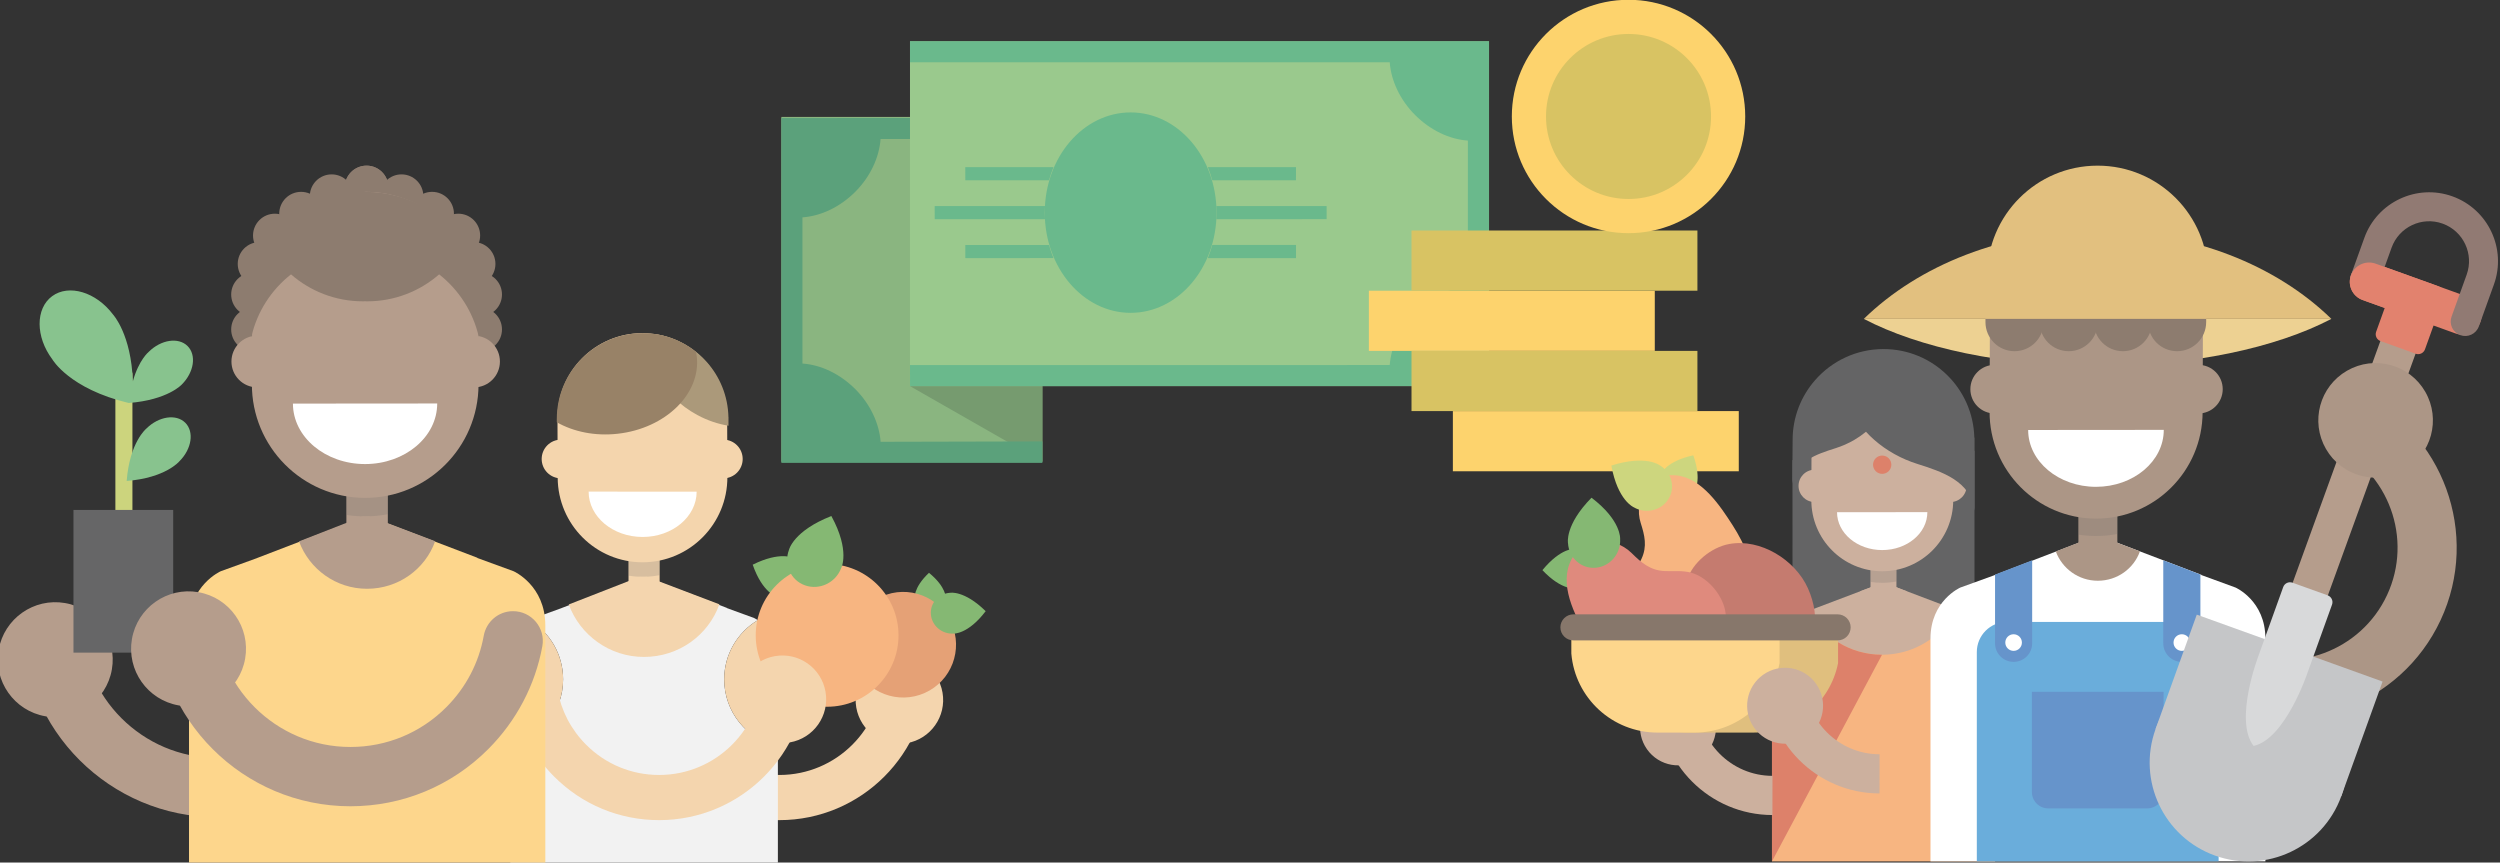 <?xml version="1.0" encoding="utf-8"?>
<!-- Generator: Adobe Illustrator 21.1.0, SVG Export Plug-In . SVG Version: 6.00 Build 0)  -->
<svg version="1.1" id="Layer_1" xmlns="http://www.w3.org/2000/svg" xmlns:xlink="http://www.w3.org/1999/xlink" x="0px" y="0px"
	 viewBox="0 0 600 207" enable-background="new 0 0 600 207" xml:space="preserve">
<rect x="0" y="0" width="600" height="207" fill="#333333" stroke="none"/>
<g>
	<g>
		<g>
			<g id="XMLID_6991_">
				<path id="XMLID_6992_" fill="#F4D5AE" d="M187.056,196.832c19.631,0,35.603-15.962,35.615-35.593l-10.841-0.006
					c-0.006,13.654-11.12,24.759-24.772,24.759c-0.004,0-0.01,0-0.014,0c-6.615-0.004-12.836-2.585-17.51-7.265
					c-3.612-3.615-5.968-8.147-6.853-13.071c-0.463-2.579-2.685-4.47-5.305-4.493h0c-3.416-0.031-6.023,3.059-5.407,6.42
					c1.298,7.078,4.719,13.624,9.893,18.804c6.722,6.73,15.663,10.439,25.176,10.445
					C187.042,196.832,187.052,196.832,187.056,196.832z"/>
			</g>
			
				<ellipse id="XMLID_6990_" transform="matrix(0.985 -0.17 0.17 0.985 -25.469 39.276)" fill="#F4D5AE" cx="216.009" cy="167.972" rx="10.507" ry="10.508"/>
		</g>
		<g id="XMLID_6984_">
			<path fill="#F2F2F2" d="M173.802,163.043c0-6.04,3.24-11.322,8.075-14.208c-0.543-0.354-0.906-0.513-0.906-0.513l-6.53-2.391
				v-0.04l-19.548-7.454l-1.49,0.338l-18.649,7.166v0.008l-6.549,2.373c0,0-0.411,0.182-1.01,0.583
				c4.769,2.901,7.955,8.148,7.955,14.138c0,7.798-5.399,14.332-12.663,16.076v28.355h64.203v-28.303
				C179.314,177.509,173.802,170.921,173.802,163.043z"/>
			<rect id="XMLID_6989_" x="150.844" y="133.564" fill="#F4D5AE" width="7.466" height="8.304"/>
			<g id="XMLID_6987_" opacity="0.2">
				<path id="XMLID_6988_" fill="#666666" d="M158.311,133.564v4.487c-1.345,0.258-2.736,0.393-4.159,0.388
					c-1.124-0.004-2.23-0.094-3.308-0.264v-4.611H158.311z"/>
			</g>
			<g id="XMLID_6985_">
				<path id="XMLID_6986_" fill="#F4D5AE" d="M154.548,157.663c-8.281,0-15.345-5.247-18.046-12.591l16.985-6.636h1.801l17.365,6.6
					C169.995,152.464,162.892,157.663,154.548,157.663z"/>
			</g>
			<g>
				<path fill="#F4D5AE" d="M135.149,163.043c0-5.991-3.186-11.237-7.955-14.138c-1.641,1.1-4.708,3.866-4.708,9.19v21.025
					C129.75,177.375,135.149,170.841,135.149,163.043z"/>
				<path fill="#F4D5AE" d="M181.878,148.835c-4.835,2.886-8.075,8.168-8.075,14.208c0,7.879,5.511,14.466,12.888,16.128v-21.077
					C186.69,152.657,183.49,149.886,181.878,148.835z"/>
			</g>
		</g>
		<g id="XMLID_6971_">
			<g id="XMLID_6976_">
				<g id="XMLID_6977_">
					<ellipse id="XMLID_6983_" fill="#F4D5AD" cx="134.64" cy="110.157" rx="4.638" ry="4.646"/>
					<ellipse id="XMLID_6982_" fill="#F4D5AD" cx="173.606" cy="110.157" rx="4.638" ry="4.646"/>
					<g id="XMLID_6978_">
						<path id="XMLID_6981_" fill="#F4D5AD" d="M174.57,114.476c0.042,11.266-9.043,20.432-20.29,20.473l0,0
							c-11.246,0.042-20.393-9.06-20.436-20.326l-0.05-14.19c-0.041-11.268,9.041-20.433,20.285-20.475l0,0
							c11.247-0.041,20.399,9.059,20.44,20.325L174.57,114.476z"/>
						<g id="XMLID_6979_">
							<path id="XMLID_6980_" fill="#FFFFFF" d="M154.223,128.872c7.157,0.005,12.966-4.858,12.972-10.864l-25.924-0.022
								C141.265,123.993,147.064,128.867,154.223,128.872z"/>
						</g>
					</g>
				</g>
			</g>
			<g id="XMLID_6974_">
				<path id="XMLID_6975_" fill="#AB997A" d="M174.824,100.104c-0.223-10.233-7.907-18.625-17.832-19.954
					c-2.345,6.534,2.003,14.943,10.36,19.451c2.454,1.325,5.004,2.174,7.484,2.574v-2.071H174.824z"/>
			</g>
			<g id="XMLID_6972_">
				<path id="XMLID_6973_" fill="#988267" d="M148.263,104.098c11.48-1.286,19.973-9.587,18.967-18.541
					c-0.041-0.38-0.107-0.752-0.182-1.12c-3.516-2.801-7.969-4.479-12.815-4.479c-11.369,0-20.583,9.209-20.602,20.572l0,0v0.811
					C137.641,103.618,142.797,104.711,148.263,104.098z"/>
			</g>
		</g>
		<g>
			<g id="XMLID_6969_">
				<path id="XMLID_6970_" fill="#85B873" d="M222.956,137.474l0.001-0.002c4.26,3.495,4.029,6.1,4.029,6.1
					c0.099,2.103-1.488,3.85-3.548,3.9l-0.002,0c-2.062,0.049-3.812-1.616-3.913-3.72
					C219.524,143.754,219.041,141.166,222.956,137.474z"/>
			</g>
			
				<ellipse transform="matrix(0.912 -0.409 0.409 0.912 -44.316 102.394)" fill="#E5A176" cx="216.92" cy="154.67" rx="12.68" ry="12.68"/>
			<path id="XMLID_6968_" fill="#85B873" d="M228.013,142.271c0,0,3.372-0.672,8.548,4.408c-0.002,0.002-0.002,0.003-0.002,0.003
				c-4.277,5.64-7.732,5.378-7.732,5.378c-2.766,0.164-5.191-1.893-5.415-4.596l0-0.001
				C223.187,144.761,225.248,142.437,228.013,142.271z"/>
		</g>
		<g>
			<g id="XMLID_6966_">
				<path id="XMLID_6967_" fill="#85B873" d="M180.649,135.526l-0.002-0.002c6.666-3.318,9.75-1.592,9.75-1.592
					c2.648,1.041,3.923,3.965,2.844,6.532l-0.001,0.003c-1.08,2.569-4.101,3.806-6.751,2.765
					C186.49,143.232,183.034,142.395,180.649,135.526z"/>
			</g>
			<circle fill="#F7B581" cx="198.508" cy="152.483" r="17.135"/>
			<path id="XMLID_6965_" fill="#85B873" d="M189.361,131.946c0,0,1.038-4.53,10.164-8.1c0.002,0.004,0.003,0.004,0.003,0.004
				c4.586,8.394,2.352,12.508,2.352,12.508c-1.328,3.5-5.206,5.353-8.662,4.132l-0.001-0.001
				C189.759,139.273,188.035,135.447,189.361,131.946z"/>
		</g>
		<g id="XMLID_6961_">
			
				<ellipse id="XMLID_6964_" transform="matrix(0.985 -0.171 0.171 0.985 -25.893 34.478)" fill="#F4D5AE" cx="187.763" cy="167.972" rx="10.507" ry="10.508"/>
			<g id="XMLID_6962_">
				<path id="XMLID_6963_" fill="#F4D5AE" d="M158.191,196.832c19.631,0,35.604-15.962,35.615-35.593l-10.839-0.006
					c-0.008,13.654-11.12,24.759-24.774,24.759c-0.005,0-0.008,0-0.013,0c-6.617-0.004-12.836-2.585-17.511-7.265
					c-3.611-3.615-5.968-8.147-6.852-13.071c-0.463-2.579-2.685-4.469-5.305-4.493h0c-3.416-0.031-6.023,3.06-5.407,6.42
					c1.299,7.078,4.721,13.624,9.895,18.803c6.721,6.73,15.662,10.439,25.174,10.445
					C158.18,196.832,158.188,196.832,158.191,196.832z"/>
			</g>
		</g>
	</g>
	<g>
		<g>
			<g>
				<g>
					<rect x="187.522" y="28.061" fill="#8AB580" width="62.645" height="82.751"/>
					<rect x="218.398" y="9.921" fill="#9AC98D" width="138.972" height="82.748"/>
					<polygon fill="#769B6F" points="218.398,92.669 250.167,110.813 250.167,92.669 					"/>
				</g>
			</g>
			<g>
				<g>
					<path fill="#6AB98C" d="M252.836,40.119h-21.17l0.009,3.152h20.094C252.053,42.181,252.416,41.139,252.836,40.119z"/>
					<path fill="#6AB98C" d="M291.919,49.454c0.015,0.524,0.048,1.036,0.048,1.571c0.015,0.533-0.033,1.056-0.052,1.577
						l26.471-0.003v-3.146H291.919z"/>
					<path fill="#6AB98C" d="M250.735,51.026c0.003-0.527,0.039-1.048,0.069-1.565h-26.483l0.009,3.142h26.471
						C250.782,52.082,250.738,51.561,250.735,51.026z"/>
					<path fill="#6AB98C" d="M311.033,43.267l0.007-3.152H289.88c0.417,1.015,0.769,2.056,1.067,3.152H311.033z"/>
					<path fill="#6AB98C" d="M289.88,61.95l21.164-0.006l-0.003-3.155h-20.094C290.656,59.876,290.288,60.924,289.88,61.95z"/>
					<path fill="#6AB98C" d="M251.769,58.796l-20.094,0.003l0.002,3.149l21.152-0.006C252.418,60.936,252.06,59.888,251.769,58.796z
						"/>
				</g>
			</g>
			<path fill="#6AB98C" d="M291.968,51.029c0.002,13.28-9.221,24.046-20.613,24.053c-11.385,0-20.612-10.772-20.612-24.048
				c-0.006-13.294,9.227-24.053,20.607-24.055C282.734,26.978,291.965,37.737,291.968,51.029z"/>
			<path fill="#6AB98C" d="M218.413,92.669l115.608-0.012h23.349l-0.011-23.337V33.226L357.35,9.901l-23.332,0.006h-115.62v5.031
				l0.494,0.009l114.64-0.009c0.317,4.43,2.505,9.084,6.107,12.682c3.638,3.621,8.179,5.813,12.653,6.121l-0.01,35.074
				c-4.455,0.311-9.005,2.493-12.643,6.124c-3.608,3.619-5.783,8.252-6.101,12.67l-114.635,0.006h-0.504L218.413,92.669z"/>
			<path fill="#5BA17B" d="M250.167,105.937l-38.818,0.096c-0.325-4.421-2.496-9.06-6.099-12.667
				c-3.653-3.628-8.188-5.81-12.665-6.115V52.169c4.477-0.314,9.025-2.496,12.662-6.118c3.608-3.604,5.768-8.252,6.091-12.685h7.058
				v-5.04h-7.552l-23.323,0.006l0.006,23.331l0.003,36.097l-0.003,23.328h23.332h39.307"/>
		</g>
		<g>
			<rect x="348.689" y="98.66" fill="#FDD36D" width="68.618" height="14.446"/>
			<rect x="328.53" y="69.769" fill="#FDD36D" width="68.618" height="14.446"/>
			<rect x="338.763" y="84.214" fill="#D8C363" width="68.618" height="14.446"/>
			<rect x="338.763" y="55.323" fill="#D8C363" width="68.618" height="14.446"/>
			<g>
				<circle fill="#FDD36D" cx="390.846" cy="27.954" r="28.007"/>
				<circle fill="#D8C363" cx="390.846" cy="27.954" r="19.804"/>
			</g>
		</g>
	</g>
	<g>
		<g id="XMLID_6998_">
			
				<ellipse id="XMLID_7001_" transform="matrix(0.171 -0.985 0.985 0.171 -144.881 144.375)" fill="#B59D8C" cx="13.313" cy="158.241" rx="13.794" ry="13.792"/>
			<g id="XMLID_6999_">
				<path id="XMLID_7000_" fill="#B59D8C" d="M52.132,196.126c-25.769,0-46.737-20.953-46.751-46.723l14.228-0.008
					c0.011,17.924,14.597,32.501,32.52,32.501c0.006,0,0.011,0,0.017,0c8.685-0.005,16.85-3.393,22.987-9.536
					c4.74-4.745,7.834-10.695,8.995-17.159c0.608-3.386,3.524-5.867,6.964-5.898h0c4.485-0.04,7.907,4.016,7.097,8.428
					c-1.705,9.292-6.197,17.884-12.99,24.683c-8.823,8.835-20.559,13.703-33.045,13.712
					C52.146,196.126,52.136,196.126,52.132,196.126z"/>
			</g>
		</g>
		<g>
			<g>
				<g>
					<g>
						<g>
							<path fill="#CCD47D" d="M29.737,137.241c-0.776,0-2.047-0.624-2.047-1.393V89.711c0-0.769,1.271-1.393,2.047-1.393
								c0.776,0,2.047,0.624,2.047,1.393v46.138C31.784,136.618,30.513,137.241,29.737,137.241z"/>
						</g>
						<g>
							<path fill="#88C38E" d="M43.071,110.691c2.955-2.941,3.575-7.081,1.383-9.245c-2.192-2.165-6.364-1.535-9.32,1.406
								c0,0-4.028,3.255-4.728,12.574C39.803,114.696,43.071,110.691,43.071,110.691z"/>
						</g>
						<path fill="#88C38E" d="M45.008,83.042c-2.192-2.165-6.364-1.535-9.32,1.406c0,0-2.391,1.937-3.809,7.088
							c-0.374-11.325-4.746-16.044-4.746-16.044c-4.054-5.401-10.603-7.373-14.627-4.404c-4.025,2.969-4.001,9.754,0.053,15.156
							c0,0,4.055,7.069,18.332,10.475c-0.013,0.148,0.011-0.151,0,0c9.397-0.729,12.733-4.432,12.733-4.432
							C46.58,89.346,47.199,85.207,45.008,83.042z"/>
					</g>
				</g>
			</g>
			<rect x="17.633" y="122.383" fill="#666667" width="23.931" height="34.251"/>
		</g>
		<g id="XMLID_6997_">
			<g id="XMLID_25505_">
				<g id="XMLID_25506_">
					<circle fill="#8D7C6F" cx="115.235" cy="70.678" r="5.241"/>
					<circle fill="#8D7C6F" cx="115.235" cy="79.064" r="5.241"/>
					<circle fill="#8D7C6F" cx="113.663" cy="63.34" r="5.241"/>
					<circle fill="#8D7C6F" cx="109.994" cy="56.527" r="5.241"/>
					<circle fill="#8D7C6F" cx="103.704" cy="51.285" r="5.241"/>
					<circle fill="#8D7C6F" cx="96.366" cy="47.092" r="5.241"/>
					<circle fill="#8D7C6F" cx="87.98" cy="44.996" r="5.241"/>
					<circle fill="#8D7C6F" cx="60.726" cy="70.678" r="5.241"/>
					<circle fill="#8D7C6F" cx="60.726" cy="79.064" r="5.241"/>
					<circle fill="#8D7C6F" cx="62.298" cy="63.34" r="5.241"/>
					<circle fill="#8D7C6F" cx="65.967" cy="56.527" r="5.241"/>
					<circle fill="#8D7C6F" cx="72.257" cy="51.285" r="5.241"/>
					<circle fill="#8D7C6F" cx="79.595" cy="47.092" r="5.241"/>
					<circle fill="#8D7C6F" cx="87.98" cy="44.996" r="5.241"/>
					<g id="XMLID_25508_">
						<g id="XMLID_25509_">
							<path id="XMLID_25523_" fill="#FDD68C" d="M45.364,207.474v-57.36c0-9.679,7.616-13.018,7.616-13.018l8.724-3.159v-0.012
								l24.838-9.543l1.986-0.451l26.034,9.929v0.054l8.699,3.183c0,0,7.616,3.338,7.616,13.018v57.36H45.364z"/>
							<rect id="XMLID_25522_" x="83.132" y="117.441" fill="#B59D8C" width="9.946" height="11.061"/>
							<g id="XMLID_25520_" opacity="0.2">
								<path id="XMLID_25521_" fill="#666666" d="M93.078,117.441v5.977c-1.794,0.343-3.645,0.523-5.54,0.516
									c-1.499-0.005-2.97-0.126-4.406-0.352v-6.142H93.078z"/>
							</g>
							<g id="XMLID_25512_">
								<g id="XMLID_25513_">
									<ellipse id="XMLID_25519_" fill="#B59D8C" cx="113.785" cy="86.766" rx="6.195" ry="6.205"/>
									<ellipse id="XMLID_25518_" fill="#B59D8C" cx="61.741" cy="86.766" rx="6.194" ry="6.205"/>
									<g id="XMLID_25514_">
										<path id="XMLID_25517_" fill="#B59D8C" d="M60.454,92.148c-0.055,15.047,12.078,27.291,27.1,27.345l0,0
											c15.019,0.055,27.236-12.101,27.293-27.148l0.069-18.954c0.053-15.049-12.076-27.292-27.095-27.347l0,0
											c-15.022-0.055-27.244,12.1-27.299,27.146L60.454,92.148z"/>
										<g id="XMLID_25515_">
											<path id="XMLID_25516_" fill="#FFFFFF" d="M87.629,111.375c-9.559,0.006-17.319-6.489-17.325-14.511l34.625-0.028
												C104.938,104.859,97.191,111.368,87.629,111.375z"/>
										</g>
									</g>
								</g>
							</g>
							<g id="XMLID_25510_">
								<path id="XMLID_25511_" fill="#B59D8C" d="M88.078,141.307c-7.485,0-13.867-4.742-16.309-11.379l15.351-5.997h1.627
									l15.694,5.964C102.038,136.608,95.621,141.307,88.078,141.307z"/>
							</g>
						</g>
					</g>
					<path id="XMLID_25507_" fill="#8D7C6F" d="M63.766,59.083c4.762-7.79,13.842-13.526,23.629-13.563
						c0.074,0,0.147,0.527,0.222,0.527c0.074,0,0.147-0.003,0.222-0.003c9.787,0.036,19.391,5.249,24.152,13.039
						c2.546,4.165,4.01,9.065,3.991,14.309l-1.075,7.451c-1.375-6.04-4.802-11.294-9.513-14.995
						c-4.617,4.026-10.649,6.47-17.256,6.47c-0.175,0-0.347-0.008-0.52-0.011c-0.174,0.003-0.347,0.011-0.521,0.011
						c-6.607,0-12.639-2.444-17.255-6.47c-4.711,3.701-8.139,8.956-9.513,14.995l-0.551-7.451
						C59.757,68.148,61.221,63.248,63.766,59.083z"/>
				</g>
			</g>
		</g>
		<g id="XMLID_6993_">
			
				<ellipse id="XMLID_6996_" transform="matrix(0.171 -0.985 0.985 0.171 -115.778 173.705)" fill="#B59D8C" cx="45.284" cy="155.62" rx="13.794" ry="13.792"/>
			<g id="XMLID_6994_">
				<path id="XMLID_6995_" fill="#B59D8C" d="M84.103,193.505c-25.769,0-46.737-20.953-46.751-46.723l14.228-0.008
					c0.011,17.924,14.597,32.501,32.52,32.501c0.006,0,0.011,0,0.017,0c8.685-0.005,16.85-3.393,22.987-9.536
					c4.74-4.745,7.834-10.695,8.995-17.159c0.608-3.386,3.524-5.867,6.964-5.898h0c4.485-0.04,7.907,4.016,7.097,8.428
					c-1.705,9.292-6.197,17.884-12.99,24.683c-8.823,8.835-20.559,13.703-33.045,13.712
					C84.118,193.505,84.107,193.505,84.103,193.505z"/>
			</g>
		</g>
	</g>
	<g>
		<polygon id="XMLID_7049_" fill="#646465" points="430.193,110.459 434.477,108.389 473.881,108.182 473.881,156.691 
			430.21,156.691 		"/>
		<path id="XMLID_7048_" fill="#CCB09E" d="M425.273,191.273l10.174-24.829c0-6.059-5.406-18.323-5.406-18.323l21.013-7.961
			l1.245-0.283l21.743,8.244c0,0-1.079,7.937-1.079,13.995l5.846,29.156H425.273z"/>
		<rect id="XMLID_7047_" x="448.918" y="135.817" fill="#CCB09E" width="6.227" height="6.921"/>
		<g id="XMLID_7045_" opacity="0.2">
			<path id="XMLID_7046_" fill="#666666" d="M455.145,135.817v3.741c-1.122,0.215-2.282,0.327-3.468,0.322
				c-0.941-0.003-1.859-0.078-2.759-0.219v-3.844H455.145z"/>
		</g>
		<g id="XMLID_7037_">
			<g id="XMLID_7038_">
				<ellipse id="XMLID_7044_" fill="#CCB09E" cx="468.109" cy="116.611" rx="3.879" ry="3.884"/>
				<ellipse id="XMLID_7043_" fill="#CCB09E" cx="435.527" cy="116.611" rx="3.877" ry="3.884"/>
				<g id="XMLID_7039_">
					<path id="XMLID_7042_" fill="#CCB09E" d="M434.721,119.981c-0.035,9.42,7.562,17.085,16.965,17.12l0,0
						c9.404,0.035,17.051-7.575,17.088-16.997l0.045-11.866c0.03-9.422-7.562-17.085-16.966-17.121l0,0
						c-9.403-0.035-17.054,7.575-17.09,16.994L434.721,119.981z"/>
					<g id="XMLID_7040_">
						<path id="XMLID_7041_" fill="#FFFFFF" d="M451.734,132.017c-5.986,0.004-10.843-4.063-10.846-9.085l21.678-0.018
							C462.571,127.939,457.721,132.013,451.734,132.017z"/>
					</g>
				</g>
			</g>
		</g>
		<g id="XMLID_7035_">
			<path id="XMLID_7036_" fill="#F7B581" d="M430.041,148.121l4.004-1.517c3.382,6.272,10.015,10.534,17.641,10.534
				c7.719,0,14.412-4.367,17.759-10.759l4.597,1.742c0,0,4.768,2.09,4.768,8.149v50.458h-53.536V156.27
				C425.273,150.211,430.041,148.121,430.041,148.121z"/>
		</g>
		<path id="XMLID_7034_" fill="#646465" d="M430.229,105.587c0-5.511,2.049-10.544,5.422-14.383
			c3.996-4.552,9.856-7.429,16.39-7.429c11.859,0,21.501,9.463,21.798,21.25l0.055,0.028v16.906h-0.013
			c-0.007,0.22-0.022,0.439-0.035,0.656c-0.717-7.088-7.739-9.403-13.728-11.288c-3.746-1.18-7.327-3.148-10.278-5.741
			c-0.705-0.618-1.378-1.275-2.004-1.964c-0.88,0.728-1.827,1.385-2.822,1.964c-1.413,0.823-2.924,1.492-4.472,1.98
			c-4.514,1.421-9.811,3.166-10.35,8.511c-0.009-0.168-0.021-0.33-0.027-0.497h-0.008L430.229,105.587z"/>
		<g id="XMLID_7032_">
			<path id="XMLID_7033_" fill="#CCB09E" d="M452.024,145.083c-2.38,0-4.462-1.27-5.614-3.163l4.644-1.76l1.6-0.147l4.996,1.893
				C456.494,143.807,454.41,145.083,452.024,145.083z"/>
		</g>
		<g>
			<path fill="#DD816A" d="M434.045,146.604l-4.004,1.517c0,0-4.768,2.09-4.768,8.149v50.458l26.413-49.589
				C444.06,157.138,437.427,152.877,434.045,146.604z"/>
		</g>
		<g id="XMLID_7024_">
			<g id="XMLID_7025_">
				<g id="XMLID_7026_">
					<g id="XMLID_7030_">
						<path id="XMLID_7031_" fill="#CCB09E" d="M425.379,195.61c-15.057-0.024-27.289-12.294-27.266-27.353l9.405,0.018
							c-0.017,9.871,8.005,17.916,17.877,17.932"/>
					</g>
					<g id="XMLID_7027_">
						<g id="XMLID_7028_">
							
								<ellipse id="XMLID_7029_" transform="matrix(0.818 -0.575 0.575 0.818 -27.217 263.289)" fill="#CCB09E" cx="402.808" cy="174.69" rx="9.114" ry="9.114"/>
						</g>
					</g>
				</g>
			</g>
		</g>
		<circle fill="#DD816A" cx="451.726" cy="111.53" r="2.196"/>
		<g id="XMLID_7004_">
			<g id="XMLID_7020_">
				<path id="XMLID_7023_" fill="#CDD67E" d="M406.388,109.275c0,0-0.001-0.002-0.001-0.003c-6.492,1.427-7.668,4.355-7.668,4.355
					c-1.257,2.206-0.506,4.951,1.682,6.135h0.001c2.189,1.183,4.982,0.348,6.241-1.858
					C406.644,117.904,408.575,115.385,406.388,109.275z"/>
				<path id="XMLID_7022_" fill="#F7B581" d="M419.56,133.614c-0.888-2.716-2.291-5.317-3.742-7.574
					c-2.938-4.557-7.326-11.273-13.433-11.946c-6.563-0.725-10.395,5.81-8.622,11.395c0.958,3.021,1.609,5.617,0.186,8.658
					c-0.826,1.765-1.955,3.474-2.34,5.401c-0.752,3.766,1.168,8.362,4.084,10.71c5.088,4.101,13.506,3.638,18.647-0.328
					C419.703,145.803,421.607,139.883,419.56,133.614z"/>
				<path id="XMLID_7021_" fill="#CDD67E" d="M398.325,111.665c0,0-3.256-2.567-11.597,0.066c0,0-0.001,0.002-0.001,0.004
					c1.514,8.402,5.371,10.01,5.371,10.01c2.883,1.687,6.616,0.803,8.335-1.979l0.002-0.002
					C402.153,116.983,401.21,113.357,398.325,111.665z"/>
			</g>
			<g id="XMLID_7005_">
				<g id="XMLID_7015_">
					<path id="XMLID_7019_" fill="#C57B6F" d="M430.224,160.848c-2.414,2.288-5.292,4.176-8.031,5.683
						c-5.534,3.044-13.754,7.492-20.386,4.798c-7.123-2.896-7.427-11.717-2.517-16.455c2.657-2.564,4.764-4.865,4.992-8.771
						c0.131-2.265-0.079-4.642,0.594-6.83c1.315-4.275,5.833-7.919,10.125-8.71c7.482-1.381,15.85,3.76,18.923,10.672
						C437.126,148.435,435.794,155.558,430.224,160.848z"/>
					<path id="XMLID_7018_" fill="#85B873" d="M370.184,136.838c0,0-0.001-0.003-0.003-0.006c4.472-5.441,7.802-5.14,7.802-5.14
						c2.689-0.129,4.92,1.903,4.982,4.537v0.001c0.062,2.635-2.068,4.873-4.758,5.001
						C378.208,141.231,374.902,141.844,370.184,136.838z"/>
					<path id="XMLID_7017_" fill="#DF8A7D" d="M386.827,160.984c-2.135-2.144-3.916-4.719-5.349-7.177
						c-2.893-4.965-7.123-12.341-4.82-18.434c2.474-6.544,10.49-7.017,14.91-2.657c2.391,2.359,4.531,4.224,8.088,4.344
						c2.064,0.068,4.221-0.176,6.226,0.387c3.918,1.1,7.332,5.128,8.149,9.014c1.423,6.774-3.066,14.501-9.283,17.449
						C398.272,166.985,391.762,165.932,386.827,160.984z"/>
					<path id="XMLID_7016_" fill="#85B873" d="M376.322,130.374c0,0-0.859-4.312,5.641-10.923c0.002,0.001,0.002,0.002,0.004,0.003
						c7.207,5.471,6.867,9.885,6.867,9.885c0.208,3.536-2.424,6.635-5.878,6.921l-0.004,0.001
						C379.499,136.545,376.53,133.911,376.322,130.374z"/>
				</g>
				<g id="XMLID_7006_">
					<g id="XMLID_7012_">
						<g id="XMLID_7013_">
							<path id="XMLID_7014_" fill="#E0BF7E" d="M441.136,149.898v9.257c-1.889,9.494-10.285,16.669-20.403,16.669h-3.685h-0.196
								h-11.457c-10.921,0-19.828-8.358-20.716-18.973v-6.953H441.136z"/>
						</g>
					</g>
					<g id="XMLID_7009_">
						<g id="XMLID_7010_">
							<path id="XMLID_7011_" fill="#FDD68C" d="M427.099,149.898v9.257c-1.889,9.494-10.285,16.669-20.403,16.669h-3.684h-0.197
								h-4.978c-10.922,0-19.828-8.358-20.716-18.973v-6.953H427.099z"/>
						</g>
					</g>
					<g id="XMLID_7007_">
						<path id="XMLID_7008_" fill="#87776B" d="M374.492,150.565c0.002-1.726,1.4-3.124,3.127-3.124h63.413
							c1.727,0,3.127,1.398,3.127,3.124v0.002l0,0c-0.002,1.727-1.4,3.126-3.127,3.127l-63.413-0.001
							c-1.726,0-3.126-1.399-3.126-3.126h-0.001V150.565z"/>
					</g>
				</g>
			</g>
		</g>
		<g id="XMLID_6956_">
			<g id="XMLID_6957_">
				<g id="XMLID_7002_">
					<path id="XMLID_7003_" fill="#CCB09E" d="M451.101,181.026c-9.872-0.016-17.893-8.061-17.877-17.932l-9.405-0.018
						c-0.023,15.058,12.209,27.329,27.266,27.353"/>
				</g>
				<g id="XMLID_6958_">
					<g id="XMLID_6959_">
						
							<ellipse id="XMLID_6960_" transform="matrix(0.818 -0.575 0.575 0.818 -19.569 277.115)" fill="#CCB09E" cx="428.515" cy="169.509" rx="9.114" ry="9.114"/>
					</g>
				</g>
			</g>
		</g>
	</g>
	<g>
		<g id="XMLID_6873_">
			<g id="XMLID_6954_">
				<path id="XMLID_6955_" fill="#AC9686" d="M562.509,170.106c9.913-3.616,18.452-11.004,23.249-21.301
					c9.592-20.601,0.636-45.162-19.961-54.754l-5.991,12.864c13.505,6.29,19.377,22.394,13.089,35.899
					c-6.29,13.504-22.394,19.375-35.897,13.089l-5.993,12.861C541.305,173.56,552.594,173.719,562.509,170.106z"/>
			</g>
			<g id="XMLID_6877_">
				<g id="XMLID_6903_">
					<g id="XMLID_6904_">
						<g id="XMLID_6905_">
							<g id="XMLID_6952_">
								<path id="XMLID_6953_" fill="#EDD192" d="M503.424,87.871c-22.683,0-42.908-4.424-56.11-11.34h112.217
									C546.327,83.447,526.104,87.871,503.424,87.871z"/>
							</g>
							<path id="XMLID_6951_" fill="#FFFFFF" d="M463.316,206.727v-53.476c0-9.098,7.158-12.237,7.158-12.237l8.201-2.97v-0.011
								l23.346-8.97l1.865-0.425l24.473,9.334v0.051l8.176,2.991c0,0,7.16,3.138,7.16,12.237v53.476H463.316z"/>
							<rect id="XMLID_6950_" x="498.817" y="122.539" fill="#AC9686" width="9.349" height="10.398"/>
							<g id="XMLID_6948_" opacity="0.2">
								<path id="XMLID_6949_" fill="#666666" d="M508.165,122.539v5.618c-1.688,0.322-3.427,0.493-5.207,0.485
									c-1.411-0.005-2.792-0.118-4.142-0.33v-5.774H508.165z"/>
							</g>
							<g id="XMLID_6940_">
								<g id="XMLID_6941_">
									<ellipse id="XMLID_6947_" fill="#AC9686" cx="527.631" cy="93.4" rx="5.823" ry="5.834"/>
									<ellipse id="XMLID_6946_" fill="#AC9686" cx="478.71" cy="93.4" rx="5.822" ry="5.834"/>
									<g id="XMLID_6942_">
										<path id="XMLID_6945_" fill="#AC9686" d="M477.498,98.764c-0.052,14.144,11.355,25.653,25.475,25.704l0,0
											c14.118,0.052,25.6-11.374,25.655-25.518l0.064-17.817c0.05-14.146-11.35-25.653-25.469-25.706l0,0
											c-14.12-0.051-25.608,11.374-25.66,25.517L477.498,98.764z"/>
										<g id="XMLID_6943_">
											<path id="XMLID_6944_" fill="#FFFFFF" d="M503.044,116.839c-8.985,0.006-16.279-6.101-16.285-13.641l32.548-0.028
												C519.312,110.713,512.031,116.831,503.044,116.839z"/>
										</g>
									</g>
								</g>
							</g>
							<g id="XMLID_6927_">
								<g id="XMLID_6938_">
									<path id="XMLID_6939_" fill="#6AADDB" d="M474.436,206.727v-50.236c0-3.997,3.242-7.235,7.236-7.235h43.564
										c3.997,0,7.235,3.238,7.235,7.235v50.236H474.436z"/>
								</g>
								<g id="XMLID_6936_">
									<path id="XMLID_6937_" fill="#6694CB" d="M487.649,166.032v24.045c0,2.175,1.763,3.939,3.939,3.939h23.728
										c2.177,0,3.942-1.764,3.942-3.939v-24.045"/>
								</g>
								<g id="XMLID_6934_">
									<path id="XMLID_6935_" fill="#6694CB" d="M528.096,137.893v16.502c0,2.462-1.995,4.455-4.453,4.455
										c-2.461,0-4.457-1.994-4.457-4.455v-19.921L528.096,137.893z"/>
								</g>
								<g id="XMLID_6932_">
									<circle id="XMLID_6933_" fill="#FFFFFF" cx="523.641" cy="154.214" r="1.994"/>
								</g>
								<g id="XMLID_6930_">
									<path id="XMLID_6931_" fill="#6694CB" d="M478.81,137.893v16.502c0,2.462,1.996,4.455,4.455,4.455
										c2.459,0,4.456-1.994,4.456-4.455v-19.921L478.81,137.893z"/>
								</g>
								<g id="XMLID_6928_">
									<circle id="XMLID_6929_" fill="#FFFFFF" cx="483.264" cy="154.214" r="1.994"/>
								</g>
							</g>
							<g id="XMLID_6925_">
								<path id="XMLID_6926_" fill="#AC9686" d="M503.474,139.377c-4.626,0-8.569-2.931-10.078-7.031l9.486-3.707h1.004
									l9.699,3.686C512.099,136.474,508.135,139.377,503.474,139.377z"/>
							</g>
							<g id="XMLID_6910_">
								<g id="XMLID_6922_">
									<g id="XMLID_6923_">
										<path id="XMLID_6924_" fill="#8D7C6F" d="M509.498,84.289c3.854,0,6.976-3.124,6.976-6.979v-6.909
											c0-3.855-3.123-6.978-6.976-6.978c-3.854,0-6.978,3.123-6.978,6.978v6.909C502.521,81.165,505.644,84.289,509.498,84.289z
											"/>
									</g>
								</g>
								<g id="XMLID_6919_">
									<g id="XMLID_6920_">
										<path id="XMLID_6921_" fill="#8D7C6F" d="M522.504,84.289c3.853,0,6.977-3.124,6.977-6.979v-6.909
											c0-3.855-3.124-6.978-6.977-6.978c-3.854,0-6.978,3.123-6.978,6.978v6.909C515.526,81.165,518.65,84.289,522.504,84.289z"
											/>
									</g>
								</g>
								<g id="XMLID_6915_">
									<g id="XMLID_6916_">
										<g id="XMLID_6917_">
											<path id="XMLID_6918_" fill="#8D7C6F" d="M496.492,84.289c3.855,0,6.979-3.124,6.979-6.979v-6.909
												c0-3.855-3.124-6.978-6.979-6.978c-3.853,0-6.977,3.123-6.977,6.978v6.909C489.514,81.165,492.639,84.289,496.492,84.289
												z"/>
										</g>
									</g>
								</g>
								<g id="XMLID_6911_">
									<g id="XMLID_6912_">
										<g id="XMLID_6913_">
											<path id="XMLID_6914_" fill="#8D7C6F" d="M483.487,84.289c3.856,0,6.979-3.124,6.979-6.979v-6.909
												c0-3.855-3.123-6.978-6.979-6.978c-3.853,0-6.976,3.123-6.976,6.978v6.909C476.511,81.165,479.634,84.289,483.487,84.289
												z"/>
										</g>
									</g>
								</g>
							</g>
							<g id="XMLID_6908_">
								<path id="XMLID_6909_" fill="#E2C07F" d="M476.911,66.267c0-14.643,11.869-26.512,26.513-26.512
									c14.642,0,26.512,11.869,26.512,26.512c0,2.07-0.246,4.081-0.694,6.017h-51.639
									C477.155,70.348,476.911,68.337,476.911,66.267z"/>
							</g>
							<g id="XMLID_6906_">
								<path id="XMLID_6907_" fill="#E2C07F" d="M503.424,55.428c22.68,0,42.904,8.239,56.107,21.103H447.314
									C460.516,63.667,480.74,55.428,503.424,55.428z"/>
							</g>
						</g>
					</g>
				</g>
				<g id="XMLID_6878_">
					<g id="XMLID_6879_">
						<g id="XMLID_6901_">
							
								<rect id="XMLID_6902_" x="529.762" y="145.59" transform="matrix(0.339 -0.941 0.941 0.339 200.732 624.156)" fill="#C5C6C8" width="29.217" height="47.387"/>
						</g>
						<g id="XMLID_6899_">
							
								<ellipse id="XMLID_6900_" transform="matrix(0.339 -0.941 0.941 0.339 184.528 628.591)" fill="#C5C6C8" cx="539.424" cy="183.028" rx="23.694" ry="23.693"/>
						</g>
						<g id="XMLID_6897_">
							<polygon id="XMLID_6898_" fill="#B59D8C" points="575.536,70.138 583.983,73.18 552.168,160.874 543.719,157.834 							"/>
						</g>
						<g id="XMLID_6892_">
							<g id="XMLID_6895_">
								<polygon id="XMLID_6896_" fill="#ECECED" points="540.864,179.021 540.865,179.023 540.868,179.023 								"/>
							</g>
							<g id="XMLID_6893_">
								<path id="XMLID_6894_" fill="#D8D9DA" d="M542.086,157.245l-0.001-0.001l5.885-16.352c0.326-0.904,1.32-1.372,2.225-1.046
									l4.224,1.519l4.225,1.52c0.903,0.326,1.372,1.321,1.045,2.223l-5.886,16.353c0,0-5.308,15.891-12.937,17.561
									C536.051,172.873,542.086,157.245,542.086,157.245z"/>
							</g>
						</g>
						<g id="XMLID_6889_">
							<g id="XMLID_6890_">
								<path id="XMLID_6891_" fill="#E2826E" d="M581.991,83.849c-0.324,0.903-1.321,1.371-2.223,1.048l-4.225-1.522l-4.223-1.52
									c-0.905-0.325-1.372-1.32-1.048-2.224l2.288-6.356l11.719,4.217L581.991,83.849z"/>
							</g>
						</g>
						<g id="XMLID_6886_">
							<g id="XMLID_6887_">
								<path id="XMLID_6888_" fill="#E2826E" d="M567.016,71.999l22.352,8.045c2.407,0.868,5.064-0.383,5.93-2.79
									c0.866-2.409-0.384-5.064-2.791-5.931l-22.352-8.046c-2.408-0.865-5.065,0.385-5.93,2.794
									C563.358,68.476,564.609,71.132,567.016,71.999z"/>
							</g>
						</g>
						<g id="XMLID_6883_">
							<g id="XMLID_6884_">
								<path id="XMLID_6885_" fill="#917A73" d="M590.469,80.435c1.807,0.652,3.798-0.286,4.448-2.093l3.625-10.071
									c3.084-8.572-1.379-18.058-9.953-21.144c-8.574-3.087-18.058,1.38-21.145,9.953l-3.233,8.985
									c-0.652,1.806,0.285,3.798,2.092,4.448c1.808,0.65,3.798-0.288,4.447-2.093l3.234-8.986
									c1.787-4.967,7.284-7.554,12.249-5.765c4.968,1.786,7.555,7.283,5.768,12.248l-3.625,10.071
									C587.725,77.795,588.663,79.786,590.469,80.435z"/>
							</g>
						</g>
						<g id="XMLID_6880_">
							<g id="XMLID_6881_">
								<path id="XMLID_6882_" fill="#E2826E" d="M567.016,71.999l14.762,5.314c2.407,0.867,5.064-0.384,5.929-2.793
									c0.868-2.406-0.382-5.062-2.789-5.929l-14.763-5.314c-2.408-0.865-5.065,0.385-5.93,2.794
									C563.358,68.476,564.609,71.132,567.016,71.999z"/>
							</g>
						</g>
					</g>
				</g>
			</g>
			<g id="XMLID_6874_">
				<g id="XMLID_6875_">
					
						<ellipse id="XMLID_6876_" transform="matrix(0.867 -0.498 0.498 0.867 25.342 297.26)" fill="#AC9686" cx="570.314" cy="101.089" rx="13.753" ry="13.754"/>
				</g>
			</g>
		</g>
	</g>
</g>
</svg>
